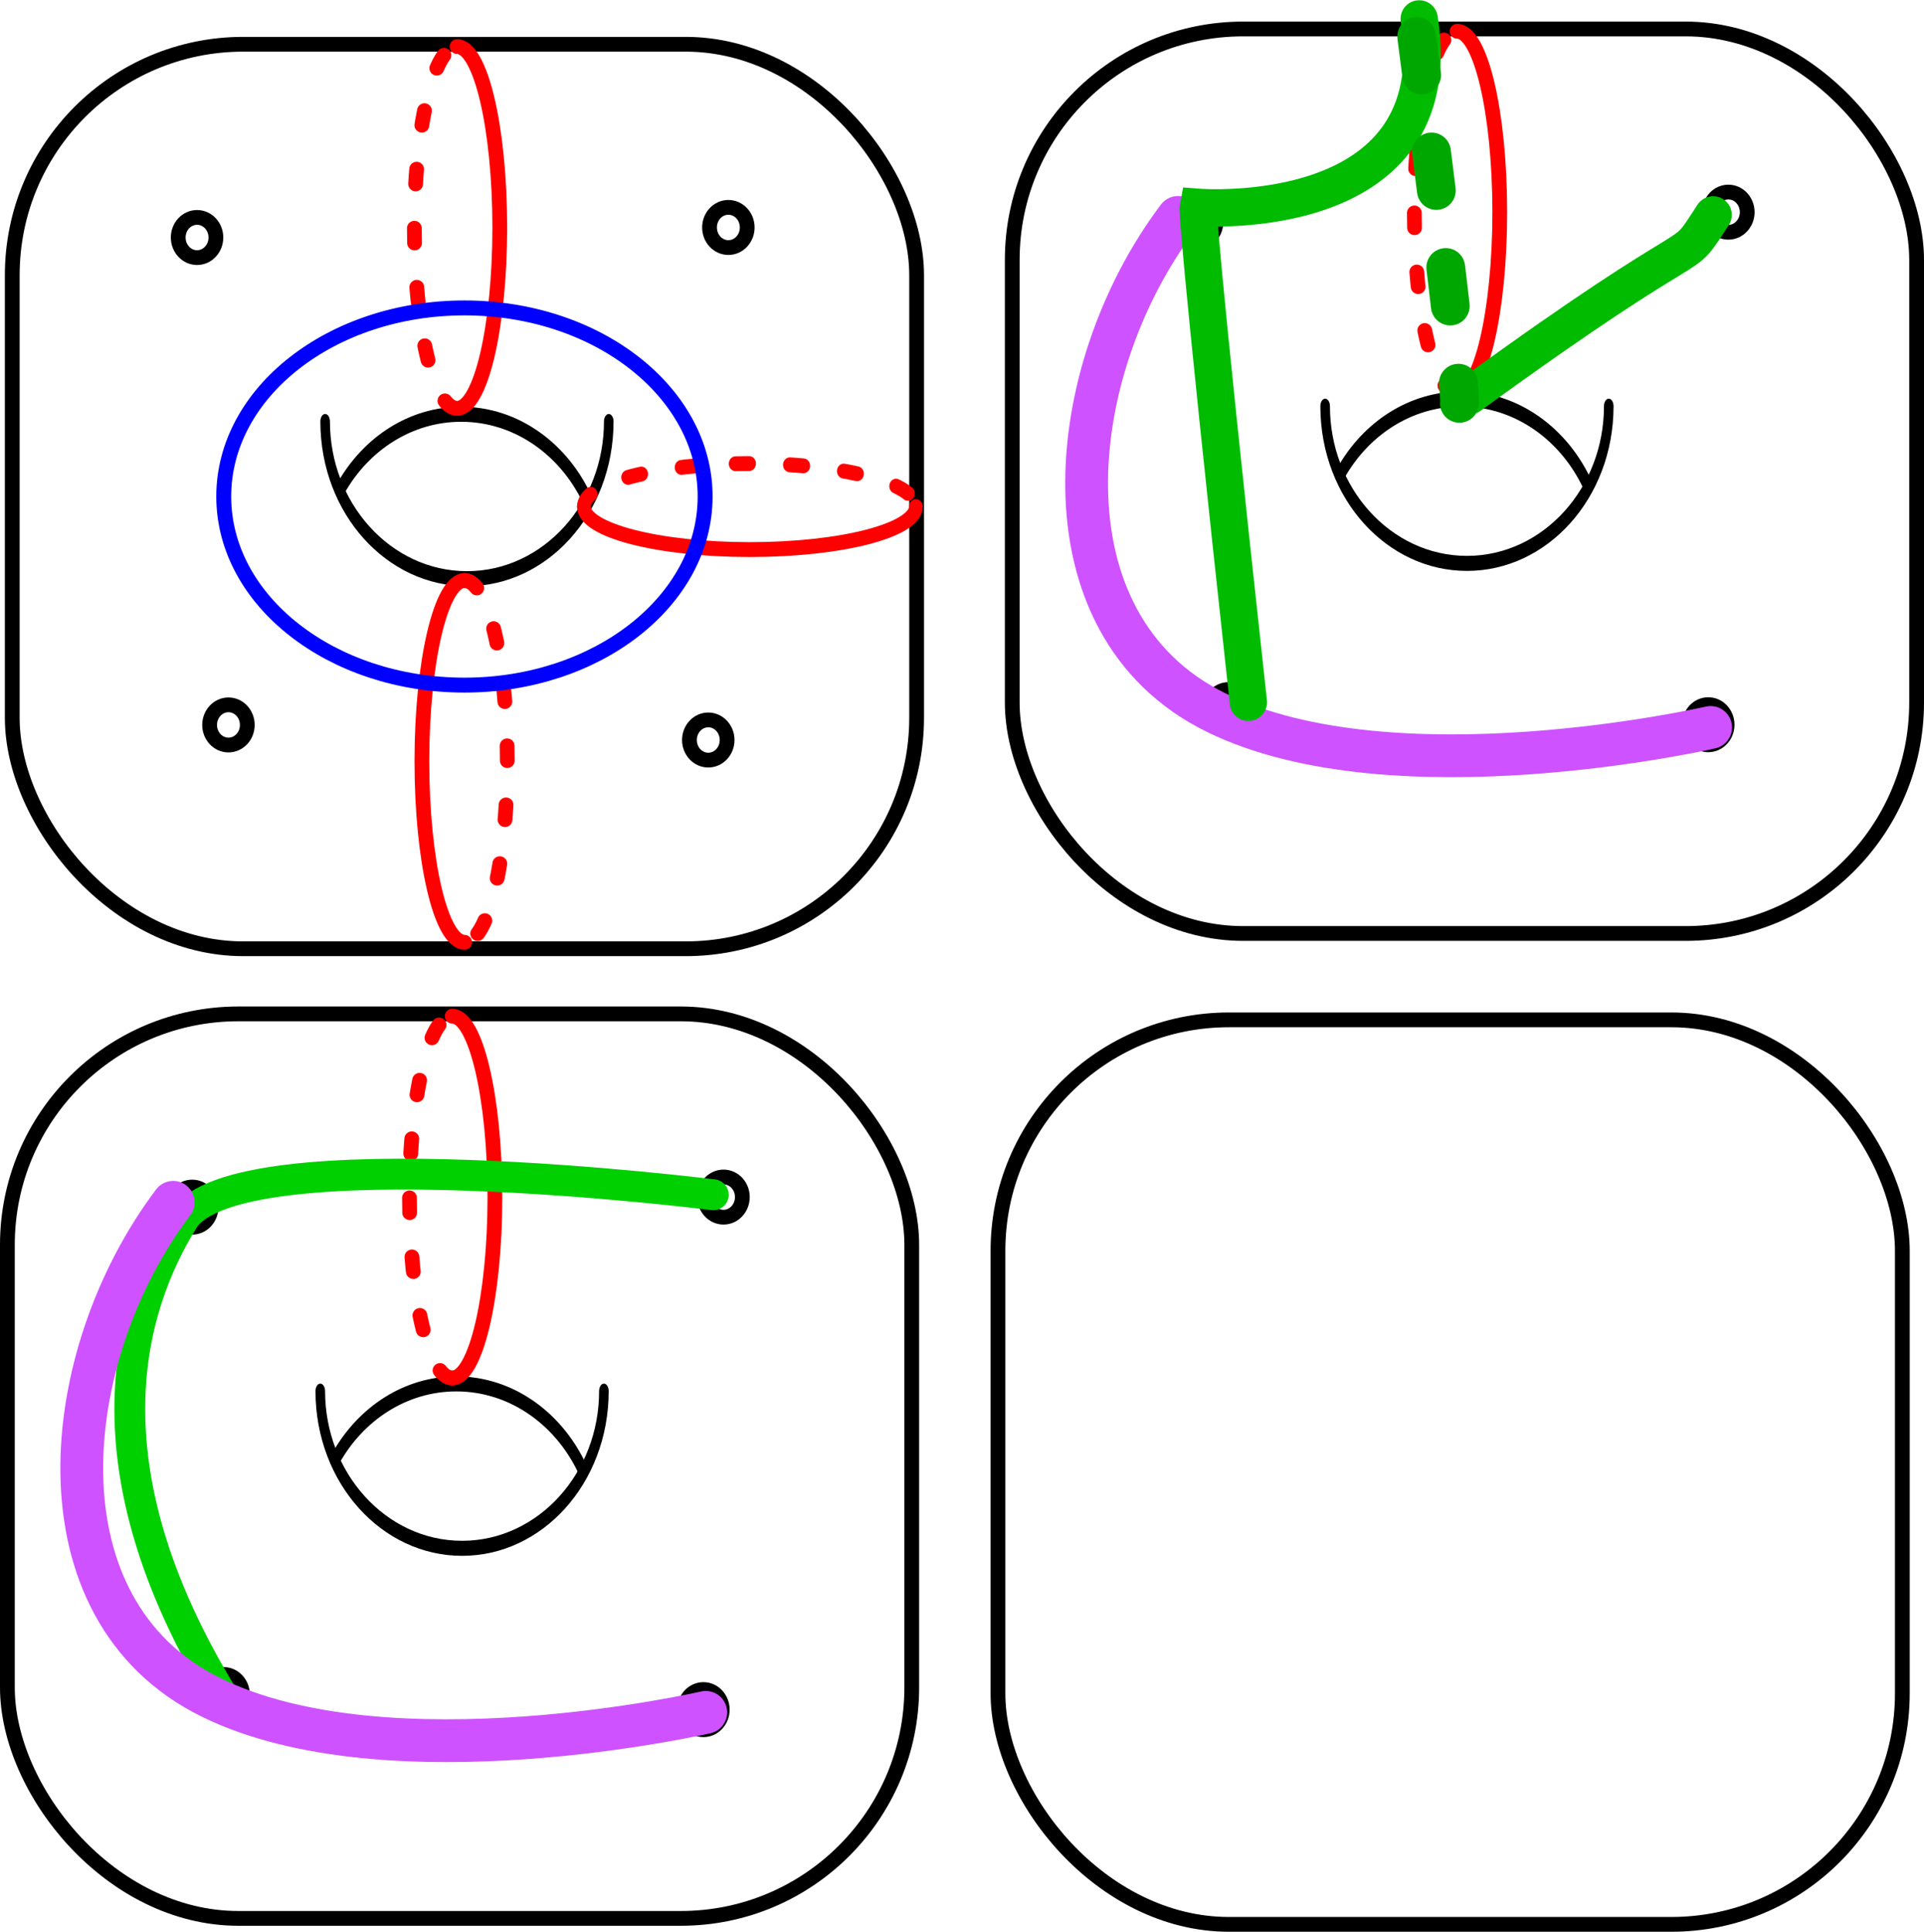 <?xml version="1.0" encoding="UTF-8" standalone="no"?>
<!-- Created with Inkscape (http://www.inkscape.org/) -->

<svg
   xmlns:dc="http://purl.org/dc/elements/1.1/"
   xmlns:cc="http://creativecommons.org/ns#"
   xmlns:rdf="http://www.w3.org/1999/02/22-rdf-syntax-ns#"
   xmlns:svg="http://www.w3.org/2000/svg"
   xmlns="http://www.w3.org/2000/svg"
   xmlns:sodipodi="http://sodipodi.sourceforge.net/DTD/sodipodi-0.dtd"
   xmlns:inkscape="http://www.inkscape.org/namespaces/inkscape"
   width="109.171mm"
   height="109.594mm"
   viewBox="0 0 386.828 388.325"
   id="svg2"
   version="1.1"
   inkscape:version="0.91 r13725"
   sodipodi:docname="s14.svg">
  <defs
     id="defs4" />
  <sodipodi:namedview
     id="base"
     pagecolor="#ffffff"
     bordercolor="#666666"
     borderopacity="1.0"
     inkscape:pageopacity="0.0"
     inkscape:pageshadow="2"
     inkscape:zoom="1.979899"
     inkscape:cx="192.09158"
     inkscape:cy="240.82099"
     inkscape:document-units="px"
     inkscape:current-layer="layer1"
     showgrid="false"
     fit-margin-top="0"
     fit-margin-left="0"
     fit-margin-right="0"
     fit-margin-bottom="0"
     inkscape:window-width="1855"
     inkscape:window-height="1056"
     inkscape:window-x="65"
     inkscape:window-y="24"
     inkscape:window-maximized="1" />
  <g
     inkscape:label="Layer 1"
     inkscape:groupmode="layer"
     id="layer1"
     transform="translate(-40.941,-76.793)">
    <rect
       style="fill:none;fill-opacity:1;stroke:#000000;stroke-width:2.97;stroke-miterlimit:4;stroke-dasharray:none;stroke-opacity:1"
       id="rect4138"
       width="181.827"
       height="181.827"
       x="43.404"
       y="85.69"
       ry="46.429" />
    <rect
       style="fill:none;fill-opacity:1;stroke:#000000;stroke-width:2.97;stroke-miterlimit:4;stroke-dasharray:none;stroke-opacity:1"
       id="rect4138-2"
       width="181.827"
       height="181.827"
       x="241.586"
       y="281.806"
       ry="46.429" />
    <g
       id="g4248"
       transform="matrix(0.649,0,0,1.017,180.95,-78.059)">
      <path
         sodipodi:nodetypes="csc"
         inkscape:connector-curvature="0"
         id="path4227"
         d="m -27.143,235.576 c 2e-6,17.16 -19.667,31.071 -43.929,31.071 C -95.333,266.648 -115,252.737 -115,235.576"
         style="fill:none;fill-opacity:1;stroke:#000000;stroke-width:2.97;stroke-linecap:round;stroke-miterlimit:4;stroke-dasharray:none;stroke-opacity:1" />
      <path
         sodipodi:nodetypes="csc"
         inkscape:connector-curvature="0"
         id="path4227-9"
         d="m -110.151,248.792 c 7.758,-8.793 21.56,-14.644 37.294,-14.644 17.366,0 32.379,7.128 39.509,17.473"
         style="fill:none;fill-opacity:1;stroke:#000000;stroke-width:2.97;stroke-miterlimit:4;stroke-dasharray:none;stroke-opacity:1" />
    </g>
    <ellipse
       style="fill:none;fill-opacity:1;stroke:#000000;stroke-width:2.97;stroke-linecap:round;stroke-miterlimit:4;stroke-dasharray:none;stroke-opacity:1"
       id="path4254"
       cx="80.56"
       cy="124.537"
       rx="3.788"
       ry="4.041" />
    <ellipse
       style="fill:none;fill-opacity:1;stroke:#000000;stroke-width:2.97;stroke-linecap:round;stroke-miterlimit:4;stroke-dasharray:none;stroke-opacity:1"
       id="path4254-1"
       cx="187.383"
       cy="122.517"
       rx="3.788"
       ry="4.041" />
    <ellipse
       style="fill:none;fill-opacity:1;stroke:#000000;stroke-width:2.97;stroke-linecap:round;stroke-miterlimit:4;stroke-dasharray:none;stroke-opacity:1"
       id="path4254-2"
       cx="86.873"
       cy="222.522"
       rx="3.788"
       ry="4.041" />
    <ellipse
       style="fill:none;fill-opacity:1;stroke:#000000;stroke-width:2.97;stroke-linecap:round;stroke-miterlimit:4;stroke-dasharray:none;stroke-opacity:1"
       id="path4254-7"
       cx="183.343"
       cy="225.552"
       rx="3.788"
       ry="4.041" />
    <g
       id="g4305">
      <path
         id="path4303"
         d="m 132.835,158.882 c -4.742,-2e-5 -8.586,-16.281 -8.586,-36.365 0,-11.558 1.273,-21.857 3.258,-28.518 1.464,-4.914 3.315,-7.848 5.329,-7.848"
         style="fill:none;fill-opacity:1;stroke:#ff0000;stroke-width:2.97;stroke-linecap:round;stroke-miterlimit:4;stroke-dasharray:2.97, 8.91;stroke-dashoffset:0;stroke-opacity:1"
         inkscape:connector-curvature="0" />
      <path
         id="path4283"
         d="m 132.835,86.151 c 4.742,-7e-6 8.586,16.281 8.586,36.365 0,20.084 -3.844,36.365 -8.586,36.365"
         style="fill:none;fill-opacity:1;stroke:#ff0000;stroke-width:2.97;stroke-linecap:round;stroke-miterlimit:4;stroke-dasharray:none;stroke-opacity:1"
         inkscape:connector-curvature="0" />
    </g>
    <g
       transform="matrix(0,1.007,-0.918,0,304.176,44.859)"
       id="g4305-9">
      <path
         inkscape:connector-curvature="0"
         id="path4303-3"
         d="m 132.835,158.882 c -4.742,-2e-5 -8.586,-16.281 -8.586,-36.365 0,-11.558 1.273,-21.857 3.258,-28.518 1.464,-4.914 3.315,-7.848 5.329,-7.848"
         style="fill:none;fill-opacity:1;stroke:#ff0000;stroke-width:2.97;stroke-linecap:round;stroke-miterlimit:4;stroke-dasharray:2.97, 8.91;stroke-dashoffset:0;stroke-opacity:1" />
      <path
         inkscape:connector-curvature="0"
         id="path4283-6"
         d="m 132.835,86.151 c 4.742,-7e-6 8.586,16.281 8.586,36.365 0,20.084 -3.844,36.365 -8.586,36.365"
         style="fill:none;fill-opacity:1;stroke:#ff0000;stroke-width:2.97;stroke-linecap:round;stroke-miterlimit:4;stroke-dasharray:none;stroke-opacity:1" />
    </g>
    <g
       transform="matrix(-1,0,0,-1,267.185,352.362)"
       id="g4305-6">
      <path
         inkscape:connector-curvature="0"
         id="path4303-1"
         d="m 132.835,158.882 c -4.742,-2e-5 -8.586,-16.281 -8.586,-36.365 0,-11.558 1.273,-21.857 3.258,-28.518 1.464,-4.914 3.315,-7.848 5.329,-7.848"
         style="fill:none;fill-opacity:1;stroke:#ff0000;stroke-width:2.97;stroke-linecap:round;stroke-miterlimit:4;stroke-dasharray:2.97, 8.91;stroke-dashoffset:0;stroke-opacity:1" />
      <path
         inkscape:connector-curvature="0"
         id="path4283-8"
         d="m 132.835,86.151 c 4.742,-7e-6 8.586,16.281 8.586,36.365 0,20.084 -3.844,36.365 -8.586,36.365"
         style="fill:none;fill-opacity:1;stroke:#ff0000;stroke-width:2.97;stroke-linecap:round;stroke-miterlimit:4;stroke-dasharray:none;stroke-opacity:1" />
    </g>
    <path
       style="fill:none;fill-opacity:1;stroke:#0000ff;stroke-width:3;stroke-linecap:round;stroke-miterlimit:4;stroke-dasharray:none;stroke-opacity:1"
       d="m 134.318,214.516 c -26.727,-3e-5 -48.393,-16.974 -48.393,-37.912 0,-20.938 21.666,-37.912 48.393,-37.912 m 0,0 c 26.727,-1e-5 48.393,16.974 48.393,37.912 0,20.938 -21.666,37.913 -48.393,37.912"
       id="path4283-0-7"
       inkscape:connector-curvature="0"
       sodipodi:nodetypes="csccsc" />
    <rect
       style="fill:none;fill-opacity:1;stroke:#000000;stroke-width:2.97;stroke-miterlimit:4;stroke-dasharray:none;stroke-opacity:1"
       id="rect4138-9"
       width="181.827"
       height="181.827"
       x="42.426"
       y="280.606"
       ry="46.429" />
    <g
       id="g4248-2"
       transform="matrix(0.649,0,0,1.017,179.972,116.857)">
      <path
         sodipodi:nodetypes="csc"
         inkscape:connector-curvature="0"
         id="path4227-0"
         d="m -27.143,235.576 c 2e-6,17.16 -19.667,31.071 -43.929,31.071 C -95.333,266.648 -115,252.737 -115,235.576"
         style="fill:none;fill-opacity:1;stroke:#000000;stroke-width:2.97;stroke-linecap:round;stroke-miterlimit:4;stroke-dasharray:none;stroke-opacity:1" />
      <path
         sodipodi:nodetypes="csc"
         inkscape:connector-curvature="0"
         id="path4227-9-2"
         d="m -110.151,248.792 c 7.758,-8.793 21.56,-14.644 37.294,-14.644 17.366,0 32.379,7.128 39.509,17.473"
         style="fill:none;fill-opacity:1;stroke:#000000;stroke-width:2.97;stroke-miterlimit:4;stroke-dasharray:none;stroke-opacity:1" />
    </g>
    <ellipse
       style="fill:none;fill-opacity:1;stroke:#000000;stroke-width:2.97;stroke-linecap:round;stroke-miterlimit:4;stroke-dasharray:none;stroke-opacity:1"
       id="path4254-3"
       cx="79.582"
       cy="319.453"
       rx="3.788"
       ry="4.041" />
    <ellipse
       style="fill:none;fill-opacity:1;stroke:#000000;stroke-width:2.97;stroke-linecap:round;stroke-miterlimit:4;stroke-dasharray:none;stroke-opacity:1"
       id="path4254-1-7"
       cx="186.405"
       cy="317.432"
       rx="3.788"
       ry="4.041" />
    <ellipse
       style="fill:none;fill-opacity:1;stroke:#000000;stroke-width:2.97;stroke-linecap:round;stroke-miterlimit:4;stroke-dasharray:none;stroke-opacity:1"
       id="path4254-2-5"
       cx="85.895"
       cy="417.437"
       rx="3.788"
       ry="4.041" />
    <ellipse
       style="fill:none;fill-opacity:1;stroke:#000000;stroke-width:2.97;stroke-linecap:round;stroke-miterlimit:4;stroke-dasharray:none;stroke-opacity:1"
       id="path4254-7-9"
       cx="182.365"
       cy="420.468"
       rx="3.788"
       ry="4.041" />
    <g
       transform="translate(-0.978,194.915)"
       id="g4305-2">
      <path
         inkscape:connector-curvature="0"
         id="path4303-2"
         d="m 132.835,158.882 c -4.742,-2e-5 -8.586,-16.281 -8.586,-36.365 0,-11.558 1.273,-21.857 3.258,-28.518 1.464,-4.914 3.315,-7.848 5.329,-7.848"
         style="fill:none;fill-opacity:1;stroke:#ff0000;stroke-width:2.97;stroke-linecap:round;stroke-miterlimit:4;stroke-dasharray:2.97, 8.91;stroke-dashoffset:0;stroke-opacity:1" />
      <path
         inkscape:connector-curvature="0"
         id="path4283-89"
         d="m 132.835,86.151 c 4.742,-7e-6 8.586,16.281 8.586,36.365 0,20.084 -3.844,36.365 -8.586,36.365"
         style="fill:none;fill-opacity:1;stroke:#ff0000;stroke-width:2.97;stroke-linecap:round;stroke-miterlimit:4;stroke-dasharray:none;stroke-opacity:1" />
    </g>
    <path
       style="fill:none;fill-rule:evenodd;stroke:#00d000;stroke-width:6.2;stroke-linecap:round;stroke-linejoin:miter;stroke-miterlimit:4;stroke-dasharray:none;stroke-opacity:1"
       d="m 85.863,417.986 c -28.789,-46.972 -18.688,-78.792 -8.081,-95.965 10.607,-17.173 106.571,-5.051 106.571,-5.051"
       id="path4479"
       inkscape:connector-curvature="0" />
    <path
       style="fill:none;fill-rule:evenodd;stroke:#ce52ff;stroke-width:8.6;stroke-linecap:round;stroke-linejoin:miter;stroke-miterlimit:4;stroke-dasharray:none;stroke-opacity:1"
       d="m 75.761,318.486 c -23.234,30.81 -28.284,81.822 7.576,99.5 35.86,17.678 99.5,3.03 99.5,3.03"
       id="path4483"
       inkscape:connector-curvature="0" />
    <rect
       style="fill:none;fill-opacity:1;stroke:#000000;stroke-width:2.97;stroke-miterlimit:4;stroke-dasharray:none;stroke-opacity:1"
       id="rect4138-9-1"
       width="181.827"
       height="181.827"
       x="244.457"
       y="82.616"
       ry="46.429" />
    <g
       id="g4248-2-9"
       transform="matrix(0.649,0,0,1.017,382.003,-81.133)">
      <path
         sodipodi:nodetypes="csc"
         inkscape:connector-curvature="0"
         id="path4227-0-4"
         d="m -27.143,235.576 c 2e-6,17.16 -19.667,31.071 -43.929,31.071 C -95.333,266.648 -115,252.737 -115,235.576"
         style="fill:none;fill-opacity:1;stroke:#000000;stroke-width:2.97;stroke-linecap:round;stroke-miterlimit:4;stroke-dasharray:none;stroke-opacity:1" />
      <path
         sodipodi:nodetypes="csc"
         inkscape:connector-curvature="0"
         id="path4227-9-2-7"
         d="m -110.151,248.792 c 7.758,-8.793 21.56,-14.644 37.294,-14.644 17.366,0 32.379,7.128 39.509,17.473"
         style="fill:none;fill-opacity:1;stroke:#000000;stroke-width:2.97;stroke-miterlimit:4;stroke-dasharray:none;stroke-opacity:1" />
    </g>
    <ellipse
       style="fill:none;fill-opacity:1;stroke:#000000;stroke-width:2.97;stroke-linecap:round;stroke-miterlimit:4;stroke-dasharray:none;stroke-opacity:1"
       id="path4254-3-8"
       cx="281.612"
       cy="121.463"
       rx="3.788"
       ry="4.041" />
    <ellipse
       style="fill:none;fill-opacity:1;stroke:#000000;stroke-width:2.97;stroke-linecap:round;stroke-miterlimit:4;stroke-dasharray:none;stroke-opacity:1"
       id="path4254-1-7-4"
       cx="388.436"
       cy="119.442"
       rx="3.788"
       ry="4.041" />
    <ellipse
       style="fill:none;fill-opacity:1;stroke:#000000;stroke-width:2.97;stroke-linecap:round;stroke-miterlimit:4;stroke-dasharray:none;stroke-opacity:1"
       id="path4254-2-5-5"
       cx="287.926"
       cy="219.447"
       rx="3.788"
       ry="4.041" />
    <ellipse
       style="fill:none;fill-opacity:1;stroke:#000000;stroke-width:2.97;stroke-linecap:round;stroke-miterlimit:4;stroke-dasharray:none;stroke-opacity:1"
       id="path4254-7-9-0"
       cx="384.395"
       cy="222.478"
       rx="3.788"
       ry="4.041" />
    <g
       transform="translate(201.053,-3.074)"
       id="g4305-2-3">
      <path
         inkscape:connector-curvature="0"
         id="path4303-2-6"
         d="m 132.835,158.882 c -4.742,-2e-5 -8.586,-16.281 -8.586,-36.365 0,-11.558 1.273,-21.857 3.258,-28.518 1.464,-4.914 3.315,-7.848 5.329,-7.848"
         style="fill:none;fill-opacity:1;stroke:#ff0000;stroke-width:2.97;stroke-linecap:round;stroke-miterlimit:4;stroke-dasharray:2.97, 8.91;stroke-dashoffset:0;stroke-opacity:1" />
      <path
         inkscape:connector-curvature="0"
         id="path4283-89-1"
         d="m 132.835,86.151 c 4.742,-7e-6 8.586,16.281 8.586,36.365 0,20.084 -3.844,36.365 -8.586,36.365"
         style="fill:none;fill-opacity:1;stroke:#ff0000;stroke-width:2.97;stroke-linecap:round;stroke-miterlimit:4;stroke-dasharray:none;stroke-opacity:1" />
    </g>
    <path
       style="fill:none;fill-rule:evenodd;stroke:#ce52ff;stroke-width:8.6;stroke-linecap:round;stroke-linejoin:miter;stroke-miterlimit:4;stroke-dasharray:none;stroke-opacity:1"
       d="m 277.792,120.496 c -23.233,30.81 -28.284,81.822 7.576,99.5 35.86,17.678 99.5,3.03 99.5,3.03"
       id="path4483-6"
       inkscape:connector-curvature="0" />
    <path
       style="fill:none;fill-opacity:1;fill-rule:evenodd;stroke:#00bb00;stroke-width:7.5;stroke-linecap:round;stroke-linejoin:miter;stroke-miterlimit:4;stroke-dasharray:none;stroke-opacity:1"
       d="m 291.934,217.976 c -10.607,-96.975 -10.102,-99.5 -10.102,-99.5 0,0 51.013,4.041 44.447,-37.881"
       id="path4536"
       inkscape:connector-curvature="0" />
    <path
       style="fill:none;fill-opacity:1;fill-rule:evenodd;stroke:#00bb00;stroke-width:7.5;stroke-linecap:round;stroke-linejoin:miter;stroke-miterlimit:4;stroke-dasharray:none;stroke-opacity:1"
       d="m 336.381,156.357 c 50.003,-36.365 41.416,-24.749 48.992,-36.365"
       id="path4538"
       inkscape:connector-curvature="0" />
    <path
       style="fill:none;fill-rule:evenodd;stroke:#00a700;stroke-width:7.8;stroke-linecap:round;stroke-linejoin:miter;stroke-miterlimit:4;stroke-dasharray:7.8, 15.6;stroke-dashoffset:0;stroke-opacity:1"
       d="m 325.774,84.131 c 9.596,73.741 8.586,73.741 8.586,73.741"
       id="path4540"
       inkscape:connector-curvature="0" />
  </g>
</svg>
